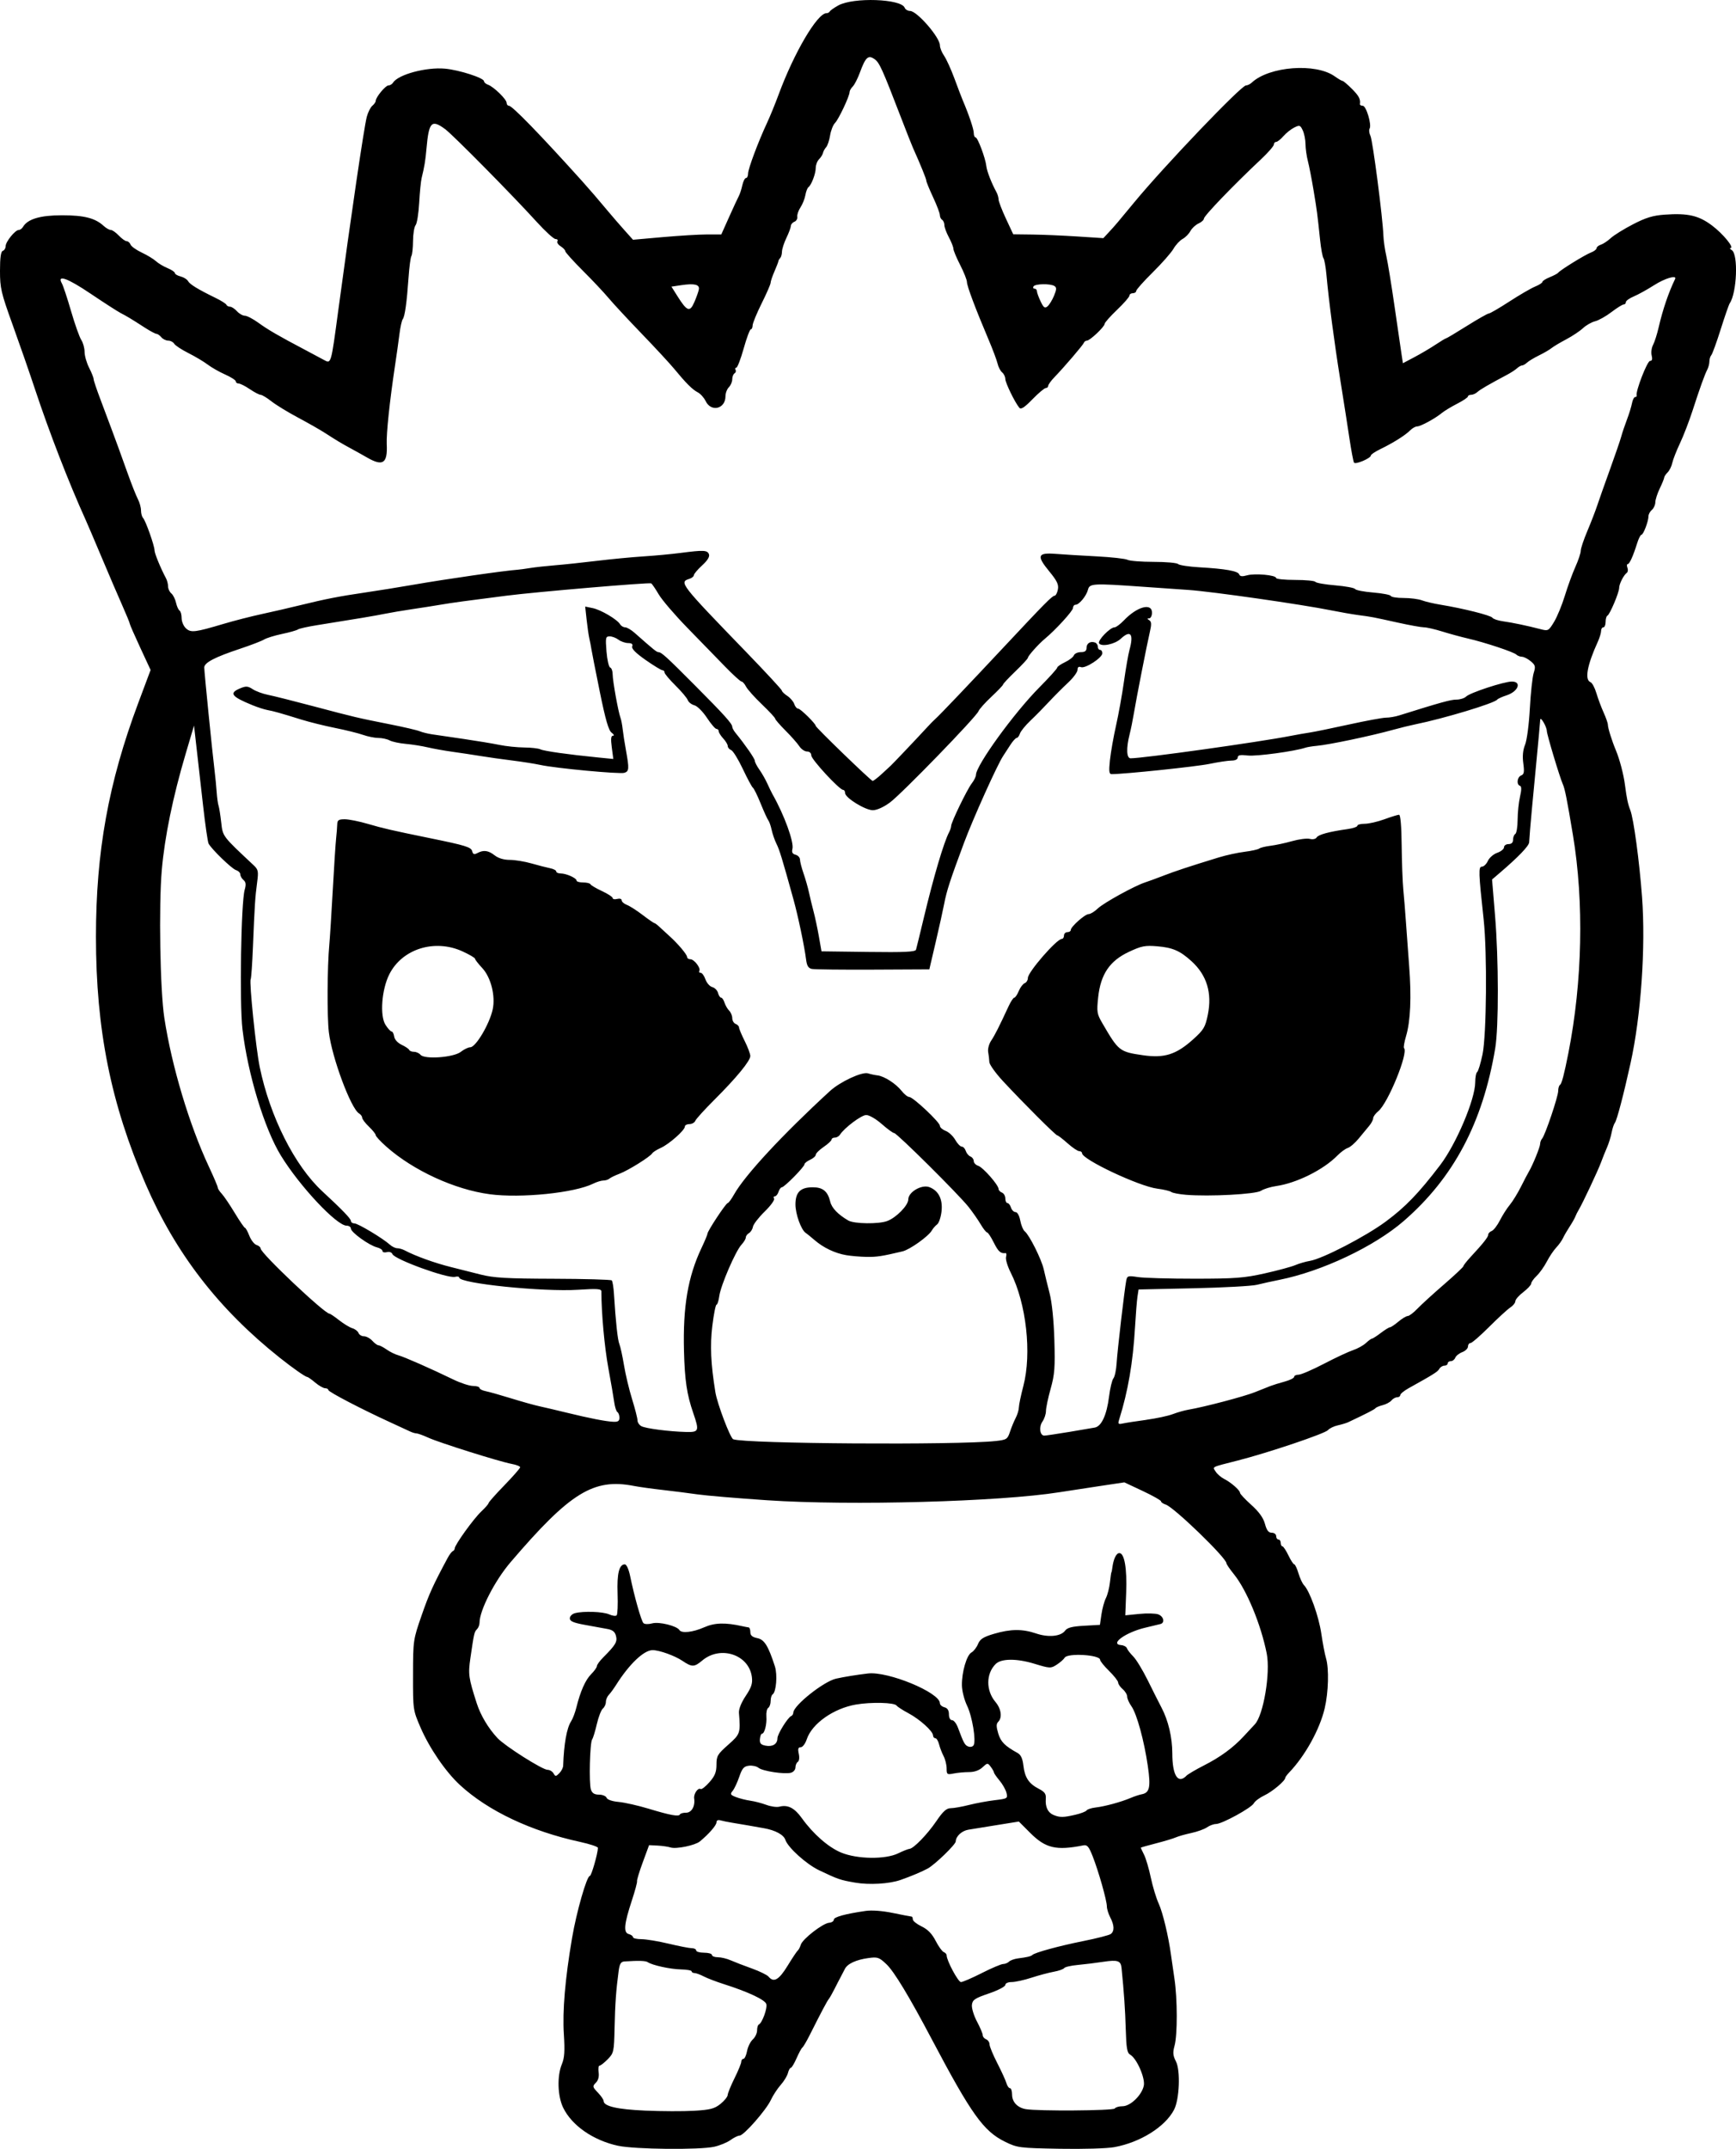 <?xml version="1.0" encoding="UTF-8" standalone="no"?>
<!-- Created with Inkscape (http://www.inkscape.org/) -->

<svg
   width="203.544mm"
   height="251.814mm"
   viewBox="0 0 203.544 251.814"
   version="1.1"
   id="svg5"
   xml:space="preserve"
   xmlns="http://www.w3.org/2000/svg"
   xmlns:svg="http://www.w3.org/2000/svg"><defs
     id="defs2" /><g
     id="layer1"
     transform="translate(39.691,-27.619)"><path
       style="fill:#000000;stroke-width:0.265"
       d="m 32.775,279.067 c -2.919,-0.635 -5.423,-2.374 -6.439,-4.472 -0.655,-1.352 -0.723,-3.718 -0.147,-5.096 0.305,-0.729 0.358,-1.536 0.232,-3.497 -0.176,-2.72 0.147,-6.51 0.962,-11.286 0.524,-3.074 1.727,-7.271 2.084,-7.271 0.18,0 0.921,-2.569 0.948,-3.287 0.005,-0.134 -0.943,-0.451 -2.108,-0.704 -5.742,-1.247 -10.77,-3.627 -14.061,-6.654 -1.68,-1.545 -3.586,-4.326 -4.64,-6.768 -0.871,-2.018 -0.878,-2.07 -0.871,-6.136 0.007,-4.055 0.018,-4.133 1.011,-6.99 0.881,-2.534 1.332,-3.528 3.058,-6.739 0.204,-0.38 0.472,-0.731 0.595,-0.78 0.123,-0.049 0.224,-0.194 0.224,-0.322 0,-0.404 2.201,-3.462 3.105,-4.315 0.475,-0.448 0.864,-0.895 0.864,-0.993 0,-0.098 0.833,-1.037 1.852,-2.086 1.019,-1.049 1.852,-2.001 1.852,-2.115 0,-0.114 -0.446,-0.291 -0.992,-0.392 -1.444,-0.27 -8.468,-2.477 -9.771,-3.071 -0.612,-0.279 -1.241,-0.507 -1.396,-0.507 -0.155,0 -0.489,-0.1 -0.742,-0.221 -0.253,-0.122 -1.293,-0.602 -2.312,-1.068 -3.368,-1.54 -7.276,-3.576 -7.276,-3.791 0,-0.116 -0.169,-0.211 -0.377,-0.211 -0.207,0 -0.73,-0.298 -1.163,-0.661 -0.432,-0.364 -0.853,-0.661 -0.935,-0.661 -0.213,0 -1.678,-1.024 -3.232,-2.26 -7.148,-5.682 -12.185,-12.198 -15.708,-20.319 -4.082,-9.41 -5.833,-18.117 -5.833,-29.015 0,-9.932 1.466,-18.04 4.942,-27.333 l 1.465,-3.917 -1.222,-2.633 c -0.672,-1.448 -1.222,-2.706 -1.222,-2.796 0,-0.09 -0.403,-1.072 -0.896,-2.181 -0.493,-1.11 -1.573,-3.625 -2.4,-5.59 -0.827,-1.965 -1.672,-3.942 -1.877,-4.394 -1.969,-4.342 -4.264,-10.259 -5.94,-15.317 -0.627,-1.892 -1.806,-5.285 -2.62,-7.541 -1.356,-3.755 -1.481,-4.289 -1.481,-6.328 0,-1.546 0.101,-2.261 0.331,-2.337 0.182,-0.061 0.331,-0.309 0.331,-0.551 2.6e-4,-0.516 1.121,-1.896 1.539,-1.896 0.158,0 0.382,-0.162 0.498,-0.361 0.539,-0.919 2.02,-1.359 4.577,-1.359 2.59,0 3.885,0.331 4.879,1.247 0.282,0.26 0.657,0.473 0.832,0.473 0.176,0 0.6,0.296 0.942,0.657 0.343,0.361 0.759,0.659 0.925,0.661 0.166,0.003 0.37,0.18 0.452,0.395 0.082,0.215 0.674,0.637 1.314,0.938 0.64,0.301 1.389,0.755 1.664,1.008 0.275,0.254 0.888,0.62 1.36,0.814 0.473,0.194 0.86,0.455 0.86,0.58 0,0.125 0.299,0.303 0.665,0.394 0.366,0.092 0.759,0.336 0.875,0.543 0.218,0.389 1.171,0.972 3.223,1.97 0.655,0.319 1.23,0.682 1.279,0.807 0.049,0.125 0.238,0.227 0.422,0.227 0.184,0 0.549,0.238 0.813,0.529 0.263,0.291 0.681,0.529 0.927,0.529 0.247,0 0.964,0.373 1.594,0.83 1.136,0.823 2.359,1.533 5.416,3.142 0.873,0.46 1.884,1 2.247,1.2 0.872,0.482 0.841,0.586 1.703,-5.834 C 1.445,53.033 2.997,42.494 3.316,41.3 c 0.141,-0.529 0.434,-1.109 0.651,-1.289 0.217,-0.18 0.395,-0.437 0.395,-0.571 0,-0.422 1.143,-1.809 1.492,-1.809 0.184,0 0.429,-0.15 0.546,-0.333 0.604,-0.952 3.88,-1.832 6.081,-1.633 1.671,0.151 4.582,1.09 4.582,1.478 0,0.132 0.208,0.314 0.463,0.403 0.66,0.231 2.183,1.712 2.183,2.122 0,0.19 0.123,0.345 0.274,0.345 0.384,0 3.661,3.373 8.589,8.842 0.86,0.955 1.926,2.193 3.175,3.69 0.437,0.523 1.241,1.45 1.787,2.06 l 0.993,1.109 3.505,-0.31 c 1.928,-0.17 4.257,-0.31 5.176,-0.31 l 1.671,2.65e-4 0.919,-2.051 c 0.505,-1.128 1.018,-2.233 1.14,-2.456 0.121,-0.223 0.305,-0.789 0.408,-1.257 0.103,-0.468 0.297,-0.851 0.431,-0.851 0.134,0 0.244,-0.235 0.244,-0.522 0,-0.551 1.19,-3.73 2.232,-5.96 0.34,-0.728 0.948,-2.216 1.351,-3.307 1.812,-4.903 4.532,-9.525 5.605,-9.525 0.161,0 0.333,-0.089 0.382,-0.198 0.049,-0.109 0.499,-0.428 1.002,-0.708 1.757,-0.98 7.385,-0.787 7.789,0.267 0.079,0.206 0.362,0.375 0.628,0.375 0.812,0 3.502,3.095 3.502,4.03 0,0.285 0.22,0.835 0.489,1.221 0.269,0.386 0.819,1.595 1.222,2.687 0.403,1.091 0.835,2.223 0.959,2.514 0.729,1.707 1.299,3.395 1.299,3.846 0,0.286 0.096,0.519 0.212,0.519 0.248,0 1.16,2.43 1.262,3.365 0.066,0.6 0.609,1.998 1.184,3.047 0.138,0.253 0.252,0.641 0.252,0.862 0,0.221 0.387,1.231 0.86,2.243 l 0.86,1.841 2.249,0.028 c 1.237,0.015 3.614,0.117 5.282,0.225 l 3.033,0.197 0.671,-0.722 c 0.709,-0.763 1.018,-1.126 2.915,-3.43 3.489,-4.236 12.576,-13.743 13.137,-13.743 0.178,0 0.483,-0.149 0.678,-0.331 2.048,-1.911 7.495,-2.325 9.721,-0.739 0.418,0.297 0.834,0.541 0.926,0.541 0.091,0 0.579,0.413 1.084,0.917 0.834,0.834 1.039,1.222 0.949,1.795 -0.017,0.109 0.133,0.198 0.334,0.198 0.407,0 1.076,2.24 0.801,2.685 -0.094,0.152 -0.048,0.533 0.102,0.846 0.269,0.561 1.444,9.612 1.517,11.683 0.021,0.582 0.174,1.654 0.342,2.381 0.167,0.728 0.605,3.407 0.972,5.953 0.367,2.547 0.737,5.078 0.821,5.626 l 0.154,0.996 1.365,-0.722 c 0.751,-0.397 1.863,-1.053 2.471,-1.459 0.608,-0.405 1.161,-0.737 1.228,-0.737 0.067,0 1.165,-0.655 2.44,-1.455 1.275,-0.8 2.43,-1.455 2.568,-1.455 0.137,0 1.221,-0.63 2.407,-1.4 1.186,-0.77 2.544,-1.559 3.017,-1.752 0.473,-0.193 0.86,-0.442 0.86,-0.552 0,-0.11 0.387,-0.357 0.86,-0.548 0.473,-0.191 0.919,-0.428 0.992,-0.526 0.227,-0.306 3.129,-2.096 3.83,-2.363 0.367,-0.14 0.668,-0.368 0.668,-0.507 0,-0.139 0.225,-0.325 0.5,-0.412 0.275,-0.087 0.797,-0.434 1.16,-0.77 0.363,-0.336 1.536,-1.065 2.606,-1.619 1.509,-0.781 2.343,-1.036 3.71,-1.133 2.726,-0.195 3.993,0.095 5.558,1.27 1.297,0.975 2.659,2.635 2.168,2.644 -0.123,0.002 -0.054,0.112 0.154,0.244 0.776,0.491 0.598,5.004 -0.245,6.235 -0.1,0.146 -0.576,1.515 -1.057,3.043 -0.482,1.528 -0.977,2.891 -1.101,3.029 -0.123,0.138 -0.224,0.467 -0.224,0.731 0,0.264 -0.107,0.687 -0.237,0.939 -0.32,0.619 -0.861,2.124 -1.736,4.825 -0.4,1.237 -1.066,2.963 -1.479,3.836 -0.413,0.873 -0.817,1.907 -0.899,2.297 -0.081,0.39 -0.326,0.888 -0.545,1.106 -0.218,0.218 -0.401,0.494 -0.405,0.614 -0.005,0.12 -0.239,0.694 -0.52,1.276 -0.281,0.582 -0.515,1.312 -0.52,1.621 -0.005,0.31 -0.188,0.711 -0.406,0.892 -0.218,0.181 -0.397,0.515 -0.397,0.741 0,0.592 -0.601,2.169 -0.826,2.169 -0.105,0 -0.331,0.446 -0.501,0.992 -0.473,1.512 -0.897,2.447 -1.11,2.447 -0.105,0 -0.119,0.191 -0.029,0.424 0.089,0.233 0.056,0.501 -0.074,0.595 -0.37,0.268 -0.898,1.311 -0.898,1.773 0,0.536 -1.101,3.134 -1.377,3.25 -0.116,0.049 -0.21,0.376 -0.21,0.728 0,0.352 -0.119,0.639 -0.265,0.639 -0.146,0 -0.265,0.19 -0.265,0.423 0,0.233 -0.171,0.798 -0.38,1.257 -1.261,2.765 -1.571,4.474 -0.86,4.747 0.191,0.073 0.501,0.651 0.689,1.285 0.188,0.634 0.568,1.651 0.844,2.262 0.276,0.61 0.502,1.257 0.502,1.436 0,0.382 0.468,1.877 0.943,3.01 0.438,1.045 0.906,2.831 1.062,4.048 0.199,1.556 0.345,2.248 0.626,2.959 0.39,0.991 1.066,5.993 1.377,10.19 0.434,5.87 -0.121,13.893 -1.347,19.447 -0.814,3.688 -1.603,6.692 -1.837,6.993 -0.121,0.155 -0.295,0.679 -0.387,1.164 -0.092,0.485 -0.333,1.258 -0.535,1.72 -0.203,0.461 -0.521,1.255 -0.708,1.765 -0.352,0.96 -2.188,4.859 -2.615,5.556 -0.134,0.218 -0.313,0.575 -0.398,0.794 -0.085,0.218 -0.389,0.754 -0.677,1.191 -0.287,0.437 -0.632,1.032 -0.765,1.323 -0.134,0.291 -0.491,0.79 -0.794,1.11 -0.303,0.319 -0.802,1.062 -1.108,1.65 -0.306,0.588 -0.842,1.339 -1.19,1.668 -0.348,0.33 -0.634,0.734 -0.637,0.899 -0.003,0.165 -0.421,0.617 -0.931,1.006 -0.509,0.388 -0.926,0.865 -0.926,1.059 0,0.194 -0.27,0.53 -0.6,0.746 -0.33,0.216 -1.449,1.242 -2.486,2.279 -1.038,1.038 -2.018,1.886 -2.178,1.886 -0.161,0 -0.292,0.182 -0.292,0.403 0,0.222 -0.301,0.518 -0.668,0.657 -0.368,0.14 -0.737,0.434 -0.822,0.655 -0.085,0.22 -0.32,0.401 -0.522,0.401 -0.203,0 -0.369,0.119 -0.369,0.265 0,0.146 -0.173,0.265 -0.384,0.265 -0.211,0 -0.479,0.168 -0.595,0.374 -0.194,0.343 -0.647,0.629 -3.585,2.261 -0.546,0.303 -0.992,0.668 -0.992,0.81 0,0.143 -0.164,0.259 -0.364,0.259 -0.2,0 -0.503,0.167 -0.672,0.371 -0.169,0.204 -0.629,0.452 -1.022,0.55 -0.393,0.099 -0.775,0.259 -0.849,0.357 -0.114,0.15 -0.981,0.596 -3.186,1.638 -0.223,0.105 -0.78,0.274 -1.238,0.375 -0.458,0.101 -0.971,0.35 -1.14,0.553 -0.337,0.406 -7.006,2.654 -10.577,3.565 -3.207,0.818 -2.972,0.701 -2.598,1.3 0.178,0.286 0.628,0.674 0.998,0.862 0.818,0.416 1.854,1.326 1.86,1.633 0.003,0.123 0.598,0.757 1.323,1.409 0.901,0.81 1.407,1.514 1.598,2.223 0.205,0.76 0.419,1.038 0.798,1.038 0.285,0 0.519,0.179 0.519,0.397 0,0.218 0.119,0.397 0.265,0.397 0.146,0 0.265,0.179 0.265,0.397 0,0.218 0.089,0.398 0.198,0.4 0.109,0.002 0.426,0.478 0.704,1.058 0.278,0.58 0.587,1.055 0.686,1.055 0.099,0 0.321,0.471 0.494,1.047 0.172,0.576 0.463,1.201 0.646,1.389 0.678,0.699 1.733,3.641 2.03,5.664 0.169,1.148 0.417,2.453 0.553,2.9 0.365,1.206 0.291,3.989 -0.156,5.884 -0.582,2.467 -2.302,5.569 -4.163,7.506 -0.255,0.265 -0.463,0.551 -0.463,0.635 0,0.343 -1.52,1.619 -2.444,2.051 -0.544,0.255 -1.099,0.669 -1.234,0.921 -0.291,0.545 -3.74,2.431 -4.445,2.431 -0.27,0 -0.741,0.175 -1.045,0.388 -0.305,0.213 -1.135,0.513 -1.845,0.666 -0.71,0.153 -1.529,0.385 -1.82,0.516 -0.291,0.131 -1.333,0.444 -2.315,0.696 -0.982,0.252 -1.786,0.481 -1.786,0.51 0,0.029 0.175,0.403 0.389,0.832 0.214,0.429 0.569,1.634 0.788,2.678 0.22,1.044 0.633,2.408 0.92,3.031 0.481,1.047 1.151,3.842 1.447,6.036 0.068,0.505 0.249,1.752 0.401,2.77 0.357,2.382 0.363,6.598 0.011,7.864 -0.22,0.791 -0.187,1.153 0.165,1.833 0.547,1.057 0.414,4.446 -0.222,5.664 -1.045,2.002 -3.941,3.817 -6.993,4.381 -0.854,0.158 -3.664,0.241 -6.423,0.191 -4.753,-0.087 -4.951,-0.113 -6.42,-0.834 -2.505,-1.23 -3.941,-3.239 -8.545,-11.956 -2.672,-5.059 -4.432,-7.972 -5.334,-8.829 -0.862,-0.818 -1.037,-0.878 -2.126,-0.729 -1.449,0.199 -2.465,0.673 -2.762,1.29 -0.123,0.255 -0.339,0.671 -0.48,0.926 -0.141,0.255 -0.465,0.88 -0.719,1.389 -0.254,0.509 -0.558,1.045 -0.676,1.191 -0.209,0.258 -0.885,1.535 -2.242,4.233 -0.366,0.728 -0.751,1.382 -0.857,1.455 -0.105,0.073 -0.412,0.638 -0.682,1.257 -0.27,0.618 -0.574,1.124 -0.675,1.124 -0.102,0 -0.254,0.275 -0.338,0.612 -0.084,0.336 -0.466,0.961 -0.847,1.389 -0.382,0.428 -0.901,1.222 -1.154,1.765 -0.551,1.183 -3.176,4.172 -3.664,4.172 -0.19,0 -0.668,0.234 -1.062,0.52 -0.394,0.286 -1.253,0.64 -1.908,0.787 -1.713,0.385 -9.336,0.308 -11.274,-0.113 z m 11.999,-4.898 c 0.458,-0.364 0.844,-0.84 0.856,-1.058 0.013,-0.218 0.376,-1.108 0.808,-1.978 0.432,-0.869 0.785,-1.733 0.785,-1.918 0,-0.186 0.114,-0.337 0.253,-0.337 0.139,0 0.329,-0.409 0.423,-0.909 0.094,-0.5 0.397,-1.114 0.673,-1.364 0.277,-0.25 0.503,-0.724 0.503,-1.054 0,-0.329 0.089,-0.638 0.198,-0.687 0.399,-0.177 1.044,-1.954 0.879,-2.421 -0.177,-0.499 -2.153,-1.423 -4.956,-2.314 -0.896,-0.285 -1.968,-0.695 -2.381,-0.911 -0.413,-0.216 -0.901,-0.393 -1.082,-0.394 -0.182,-7.9e-4 -0.331,-0.091 -0.331,-0.2 0,-0.109 -0.566,-0.21 -1.257,-0.224 -1.242,-0.025 -3.359,-0.488 -3.892,-0.85 -0.248,-0.168 -1.055,-0.194 -2.695,-0.087 -0.459,0.03 -0.597,0.252 -0.719,1.162 -0.295,2.187 -0.41,3.803 -0.473,6.659 -0.061,2.759 -0.097,2.922 -0.797,3.638 -0.403,0.412 -0.835,0.75 -0.96,0.75 -0.125,0 -0.176,0.353 -0.113,0.784 0.074,0.505 -0.042,0.941 -0.326,1.226 -0.412,0.412 -0.397,0.488 0.236,1.149 0.373,0.389 0.677,0.83 0.677,0.981 0,0.622 1.583,0.989 4.895,1.134 1.892,0.083 4.457,0.091 5.7,0.019 1.895,-0.111 2.396,-0.239 3.094,-0.794 z m 46.239,0.529 c 0.09,-0.146 0.5,-0.265 0.91,-0.265 0.926,0 2.274,-1.305 2.497,-2.418 0.178,-0.891 -0.838,-3.198 -1.596,-3.622 -0.362,-0.202 -0.458,-0.754 -0.523,-2.991 -0.066,-2.302 -0.203,-4.288 -0.493,-7.184 -0.084,-0.838 -0.463,-0.966 -2.119,-0.713 -0.873,0.133 -2.232,0.301 -3.021,0.373 -0.788,0.072 -1.503,0.237 -1.587,0.367 -0.085,0.13 -0.63,0.322 -1.213,0.427 -0.582,0.105 -1.763,0.42 -2.623,0.7 -0.861,0.28 -1.903,0.509 -2.315,0.509 -0.434,0 -0.75,0.143 -0.75,0.34 0,0.187 -0.863,0.634 -1.918,0.995 -1.663,0.568 -1.929,0.746 -1.998,1.34 -0.044,0.377 0.224,1.257 0.595,1.955 0.371,0.698 0.675,1.418 0.675,1.599 0,0.181 0.179,0.398 0.397,0.481 0.218,0.084 0.397,0.347 0.397,0.585 0,0.238 0.407,1.224 0.904,2.191 0.497,0.967 0.982,2.026 1.076,2.354 0.095,0.327 0.283,0.595 0.419,0.595 0.136,0 0.247,0.339 0.247,0.753 0,0.859 0.622,1.525 1.587,1.701 1.379,0.251 10.289,0.189 10.451,-0.072 z m -15.583,-15.874 c 1.149,-0.581 2.273,-1.058 2.499,-1.058 0.226,-5.3e-4 0.536,-0.127 0.689,-0.28 0.153,-0.153 0.626,-0.323 1.05,-0.377 1.061,-0.134 1.531,-0.247 1.687,-0.404 0.277,-0.28 3.158,-1.065 5.953,-1.624 1.601,-0.32 3.059,-0.695 3.241,-0.834 0.44,-0.336 0.418,-1.019 -0.065,-1.943 -0.217,-0.417 -0.396,-0.996 -0.396,-1.287 -0.001,-0.688 -0.973,-4.115 -1.667,-5.88 -0.448,-1.139 -0.641,-1.363 -1.093,-1.273 -3.186,0.633 -4.427,0.341 -6.234,-1.467 l -1.326,-1.326 -2.58,0.415 c -1.419,0.228 -2.924,0.472 -3.345,0.542 -0.767,0.128 -1.46,0.772 -1.475,1.372 -0.01,0.364 -2.412,2.691 -3.275,3.172 -0.641,0.357 -2.027,0.939 -3.215,1.35 -1.327,0.458 -3.675,0.593 -5.32,0.305 -1.751,-0.306 -1.979,-0.384 -4.205,-1.443 -1.493,-0.71 -3.663,-2.666 -3.963,-3.573 -0.197,-0.595 -1.183,-1.127 -2.519,-1.359 -0.655,-0.114 -1.548,-0.271 -1.984,-0.35 -0.437,-0.079 -1.21,-0.209 -1.72,-0.289 -0.509,-0.081 -1.134,-0.208 -1.389,-0.282 -0.287,-0.084 -0.463,0.006 -0.463,0.239 0,0.339 -0.912,1.384 -1.951,2.235 -0.562,0.46 -2.767,0.915 -3.425,0.706 -0.303,-0.096 -0.996,-0.197 -1.539,-0.223 l -0.988,-0.048 -0.737,2.001 c -0.406,1.1 -0.708,2.098 -0.673,2.218 0.036,0.119 -0.236,1.131 -0.605,2.249 -0.916,2.781 -1.01,3.781 -0.37,3.948 0.274,0.072 0.498,0.235 0.498,0.364 0,0.129 0.446,0.235 0.992,0.236 0.546,0.001 1.982,0.239 3.192,0.529 1.21,0.29 2.43,0.527 2.712,0.527 0.282,0 0.512,0.119 0.512,0.265 0,0.146 0.417,0.265 0.926,0.265 0.509,0 0.926,0.119 0.926,0.265 0,0.146 0.309,0.265 0.688,0.265 0.378,0 1.063,0.165 1.521,0.367 0.459,0.202 1.574,0.632 2.479,0.955 0.905,0.324 1.783,0.754 1.951,0.956 0.607,0.731 1.215,0.381 2.235,-1.286 0.557,-0.91 1.093,-1.713 1.193,-1.786 0.099,-0.073 0.257,-0.376 0.349,-0.674 0.211,-0.677 2.589,-2.517 3.325,-2.573 0.301,-0.023 0.547,-0.185 0.547,-0.36 0,-0.312 1.308,-0.672 3.716,-1.024 0.747,-0.109 1.971,-0.017 3.23,0.243 1.115,0.23 2.092,0.419 2.171,0.419 0.079,0 0.145,0.149 0.146,0.331 0.002,0.182 0.466,0.552 1.032,0.824 0.719,0.344 1.214,0.852 1.642,1.684 0.337,0.655 0.765,1.25 0.952,1.321 0.187,0.072 0.34,0.244 0.34,0.384 0,0.611 1.35,3.13 1.678,3.13 0.199,0 1.302,-0.476 2.451,-1.057 z m -9.817,-14.024 c 0.582,-0.281 1.177,-0.518 1.323,-0.526 0.479,-0.027 2.101,-1.695 3.154,-3.244 0.785,-1.153 1.191,-1.521 1.68,-1.521 0.355,0 1.317,-0.17 2.139,-0.378 0.821,-0.208 2.187,-0.461 3.035,-0.562 1.491,-0.178 1.536,-0.207 1.372,-0.861 -0.093,-0.372 -0.46,-1.021 -0.814,-1.442 -0.354,-0.421 -0.648,-0.846 -0.653,-0.944 -0.005,-0.098 -0.175,-0.398 -0.379,-0.668 -0.359,-0.474 -0.39,-0.472 -0.968,0.066 -0.382,0.356 -0.947,0.556 -1.572,0.556 -0.536,0 -1.347,0.074 -1.802,0.165 -0.772,0.154 -0.827,0.115 -0.828,-0.595 -7.9e-4,-0.418 -0.161,-1.066 -0.356,-1.44 -0.195,-0.373 -0.435,-0.999 -0.533,-1.389 -0.098,-0.39 -0.295,-0.71 -0.438,-0.71 -0.143,0 -0.263,-0.149 -0.268,-0.331 -0.013,-0.502 -1.565,-1.896 -2.902,-2.608 -0.655,-0.348 -1.273,-0.749 -1.374,-0.89 -0.257,-0.359 -2.966,-0.426 -4.759,-0.118 -2.634,0.453 -5.167,2.242 -5.773,4.078 -0.169,0.512 -0.484,0.926 -0.703,0.926 -0.301,0 -0.356,0.186 -0.229,0.769 0.097,0.441 0.049,0.842 -0.111,0.942 -0.154,0.095 -0.28,0.39 -0.28,0.656 0,0.265 -0.24,0.546 -0.534,0.622 -0.767,0.201 -3.329,-0.19 -3.798,-0.58 -0.219,-0.182 -0.723,-0.292 -1.12,-0.245 -0.595,0.07 -0.796,0.301 -1.14,1.309 -0.23,0.673 -0.58,1.415 -0.778,1.649 -0.314,0.371 -0.263,0.463 0.397,0.718 0.416,0.161 1.173,0.352 1.682,0.424 0.509,0.073 1.357,0.293 1.884,0.49 0.527,0.197 1.21,0.292 1.517,0.212 0.991,-0.259 1.771,0.136 2.632,1.335 1.339,1.865 3.124,3.427 4.621,4.044 1.88,0.775 5.168,0.819 6.676,0.091 z m -24.867,-4.763 c 0.652,0 1.086,-0.761 0.953,-1.669 -0.079,-0.54 0.448,-1.303 0.766,-1.107 0.114,0.071 0.577,-0.292 1.028,-0.806 0.64,-0.729 0.82,-1.18 0.82,-2.05 -9e-5,-1.011 0.127,-1.228 1.367,-2.321 1.426,-1.258 1.462,-1.363 1.27,-3.743 -0.035,-0.439 0.271,-1.206 0.79,-1.984 0.673,-1.008 0.822,-1.465 0.725,-2.223 -0.338,-2.623 -3.678,-3.732 -5.818,-1.932 -0.936,0.788 -1.206,0.792 -2.333,0.033 -0.894,-0.601 -2.702,-1.249 -3.489,-1.249 -1.022,0 -2.735,1.631 -4.278,4.072 -0.286,0.452 -0.673,0.98 -0.86,1.172 -0.187,0.192 -0.34,0.565 -0.34,0.828 0,0.263 -0.159,0.61 -0.354,0.772 -0.195,0.162 -0.512,0.98 -0.706,1.818 -0.194,0.839 -0.439,1.644 -0.546,1.789 -0.273,0.372 -0.394,5.167 -0.149,5.887 0.146,0.429 0.411,0.595 0.95,0.595 0.411,0 0.812,0.167 0.89,0.37 0.085,0.221 0.657,0.417 1.417,0.486 0.701,0.064 2.287,0.422 3.524,0.797 2.55,0.772 3.533,0.95 3.66,0.662 0.049,-0.109 0.368,-0.199 0.71,-0.199 z m 45.63,0.243 c 0.651,-0.15 1.25,-0.38 1.331,-0.51 0.081,-0.13 0.56,-0.286 1.065,-0.345 1.089,-0.128 2.985,-0.644 4.093,-1.115 0.437,-0.186 1.019,-0.379 1.295,-0.43 0.944,-0.174 1.088,-0.826 0.73,-3.304 -0.431,-2.984 -1.292,-6.123 -1.924,-7.015 -0.273,-0.386 -0.497,-0.893 -0.497,-1.127 0,-0.234 -0.238,-0.629 -0.529,-0.878 -0.291,-0.249 -0.529,-0.596 -0.529,-0.771 0,-0.175 -0.476,-0.785 -1.058,-1.355 -0.582,-0.571 -1.058,-1.159 -1.058,-1.309 0,-0.593 -3.813,-0.822 -4.154,-0.25 -0.116,0.195 -0.537,0.565 -0.934,0.821 -0.696,0.449 -0.793,0.444 -2.644,-0.118 -2.064,-0.627 -3.864,-0.612 -4.514,0.037 -1.146,1.146 -1.154,3.108 -0.019,4.457 0.672,0.799 0.812,1.826 0.315,2.323 -0.236,0.236 -0.234,0.559 0.007,1.363 0.293,0.979 0.774,1.462 2.288,2.298 0.362,0.2 0.57,0.658 0.66,1.455 0.16,1.405 0.637,2.127 1.804,2.728 0.698,0.36 0.867,0.599 0.822,1.164 -0.076,0.965 0.246,1.637 0.916,1.907 0.744,0.301 1.134,0.297 2.536,-0.027 z m 13.018,-4.56 c 0.192,-0.191 1.123,-0.74 2.067,-1.219 1.947,-0.988 3.443,-2.086 4.701,-3.451 0.474,-0.515 1.048,-1.132 1.274,-1.371 1.012,-1.07 1.845,-6.028 1.395,-8.295 -0.675,-3.4 -2.347,-7.441 -3.843,-9.288 -0.484,-0.597 -0.879,-1.176 -0.879,-1.286 0,-0.626 -6.157,-6.576 -7.121,-6.882 -0.303,-0.096 -0.551,-0.267 -0.551,-0.38 0,-0.113 -0.968,-0.659 -2.15,-1.214 l -2.15,-1.009 -3.075,0.462 c -1.691,0.254 -3.73,0.566 -4.53,0.694 -6.993,1.115 -24.482,1.596 -34.264,0.942 -3.493,-0.233 -7.183,-0.545 -8.202,-0.692 -1.019,-0.147 -2.864,-0.382 -4.101,-0.521 -1.237,-0.139 -2.725,-0.347 -3.307,-0.461 -4.756,-0.933 -7.499,0.76 -14.493,8.942 -1.846,2.16 -3.631,5.64 -3.631,7.078 0,0.257 -0.135,0.602 -0.299,0.766 -0.316,0.316 -0.348,0.457 -0.772,3.379 -0.276,1.898 -0.218,2.31 0.739,5.292 0.455,1.42 1.361,2.937 2.44,4.089 0.874,0.933 5.269,3.716 5.868,3.716 0.255,0 0.57,0.189 0.7,0.42 0.214,0.382 0.275,0.38 0.675,-0.019 0.242,-0.242 0.446,-0.639 0.454,-0.883 0.087,-2.556 0.42,-4.418 0.931,-5.203 0.191,-0.293 0.465,-1.009 0.609,-1.591 0.475,-1.924 1.066,-3.258 1.745,-3.936 0.368,-0.368 0.67,-0.793 0.67,-0.944 0,-0.151 0.327,-0.603 0.728,-1.004 1.466,-1.471 1.685,-1.836 1.512,-2.525 -0.122,-0.486 -0.394,-0.708 -1.005,-0.819 -0.461,-0.084 -1.641,-0.299 -2.624,-0.478 -1.366,-0.248 -1.786,-0.429 -1.786,-0.769 0,-0.244 0.268,-0.516 0.595,-0.603 0.995,-0.267 3.307,-0.186 4.024,0.141 0.371,0.169 0.763,0.219 0.871,0.112 0.108,-0.108 0.158,-1.249 0.111,-2.536 -0.086,-2.358 0.181,-3.439 0.847,-3.439 0.202,0 0.461,0.573 0.628,1.389 0.482,2.354 1.299,5.239 1.556,5.496 0.139,0.139 0.584,0.152 1.032,0.03 0.801,-0.219 2.881,0.293 3.184,0.782 0.254,0.411 1.583,0.264 2.907,-0.322 1.225,-0.542 2.47,-0.577 4.486,-0.126 0.291,0.065 0.618,0.127 0.728,0.139 0.109,0.011 0.198,0.261 0.198,0.556 0,0.386 0.226,0.581 0.809,0.698 0.832,0.166 1.286,0.892 2.067,3.304 0.321,0.99 0.156,3.029 -0.266,3.289 -0.126,0.078 -0.23,0.426 -0.23,0.772 0,0.347 -0.127,0.709 -0.283,0.805 -0.155,0.096 -0.253,0.55 -0.218,1.008 0.07,0.906 -0.216,2.024 -0.518,2.024 -0.104,0 -0.213,0.284 -0.241,0.632 -0.041,0.496 0.103,0.661 0.67,0.77 0.822,0.158 1.384,-0.194 1.384,-0.868 0,-0.486 1.225,-2.456 1.62,-2.606 0.128,-0.049 0.237,-0.227 0.242,-0.397 0.026,-0.848 3.574,-3.664 5.018,-3.984 0.979,-0.217 2.358,-0.44 3.729,-0.604 2.353,-0.282 8.441,2.233 8.441,3.486 0,0.184 0.238,0.397 0.529,0.473 0.358,0.093 0.529,0.361 0.529,0.825 0,0.407 0.149,0.686 0.365,0.686 0.201,0 0.509,0.387 0.686,0.86 0.69,1.85 0.811,2.071 1.223,2.229 0.234,0.09 0.511,0.026 0.615,-0.142 0.321,-0.519 -0.15,-3.382 -0.765,-4.652 -0.321,-0.663 -0.592,-1.73 -0.601,-2.37 -0.024,-1.554 0.561,-3.56 1.125,-3.862 0.251,-0.134 0.593,-0.576 0.761,-0.981 0.244,-0.59 0.62,-0.83 1.877,-1.201 1.952,-0.575 3.33,-0.586 4.94,-0.039 1.442,0.49 2.902,0.346 3.4,-0.335 0.253,-0.346 0.817,-0.492 2.209,-0.57 l 1.869,-0.106 0.178,-1.228 c 0.098,-0.675 0.334,-1.534 0.523,-1.907 0.19,-0.374 0.403,-1.207 0.474,-1.852 0.071,-0.645 0.149,-1.172 0.172,-1.172 0.023,0 0.072,-0.238 0.108,-0.529 0.128,-1.029 0.459,-1.72 0.824,-1.72 0.598,0 0.907,1.798 0.798,4.638 l -0.102,2.654 1.633,-0.165 c 0.898,-0.091 1.9,-0.067 2.228,0.052 0.637,0.232 0.812,0.981 0.265,1.131 -0.182,0.05 -0.977,0.241 -1.766,0.425 -2.302,0.536 -4.25,1.941 -2.839,2.048 0.309,0.023 0.611,0.19 0.671,0.37 0.06,0.18 0.394,0.612 0.742,0.96 0.348,0.348 1.112,1.605 1.699,2.793 0.586,1.188 1.313,2.63 1.615,3.204 0.795,1.513 1.261,3.484 1.264,5.355 0.005,2.577 0.654,3.625 1.638,2.646 z m -22.351,-39.238 c 1.29,-0.142 1.396,-0.209 1.683,-1.078 0.168,-0.51 0.471,-1.243 0.672,-1.629 0.201,-0.386 0.369,-0.94 0.372,-1.231 0.003,-0.291 0.24,-1.422 0.526,-2.514 0.999,-3.813 0.345,-9.677 -1.483,-13.284 -0.373,-0.735 -0.62,-1.555 -0.55,-1.823 0.07,-0.267 0.05,-0.476 -0.044,-0.463 -0.584,0.076 -0.86,-0.169 -1.39,-1.231 -0.327,-0.655 -0.681,-1.191 -0.786,-1.191 -0.105,0 -0.444,-0.428 -0.752,-0.95 -0.308,-0.523 -0.945,-1.437 -1.415,-2.031 -1.152,-1.458 -8.408,-8.66 -8.724,-8.66 -0.138,0 -0.793,-0.476 -1.454,-1.058 -0.676,-0.595 -1.475,-1.058 -1.826,-1.058 -0.565,0 -2.564,1.499 -3.086,2.315 -0.116,0.182 -0.384,0.331 -0.595,0.331 -0.211,0 -0.384,0.104 -0.384,0.23 0,0.127 -0.416,0.514 -0.924,0.86 -0.508,0.346 -0.925,0.759 -0.926,0.918 -10e-4,0.159 -0.299,0.424 -0.663,0.59 -0.364,0.166 -0.661,0.403 -0.661,0.528 0,0.294 -2.365,2.695 -2.654,2.695 -0.121,0 -0.296,0.238 -0.389,0.529 -0.092,0.291 -0.286,0.529 -0.43,0.529 -0.144,0 -0.186,0.124 -0.093,0.274 0.093,0.151 -0.406,0.836 -1.109,1.521 -0.703,0.686 -1.32,1.485 -1.37,1.776 -0.05,0.291 -0.259,0.624 -0.463,0.741 -0.204,0.116 -0.372,0.347 -0.372,0.512 0,0.165 -0.229,0.546 -0.509,0.847 -0.692,0.743 -2.434,4.774 -2.601,6.019 -0.074,0.555 -0.22,1.009 -0.323,1.009 -0.103,0 -0.323,1.105 -0.489,2.457 -0.284,2.308 -0.186,4.456 0.355,7.801 0.22,1.359 1.747,5.382 2.094,5.513 1.405,0.531 26.288,0.698 30.763,0.206 z m -17.516,-21.78 c -1.316,-0.224 -2.669,-0.867 -3.704,-1.76 -0.437,-0.377 -0.913,-0.764 -1.058,-0.86 -0.526,-0.349 -1.191,-2.202 -1.191,-3.319 0,-1.437 0.583,-2.016 2.03,-2.016 1.187,0 1.759,0.473 2.05,1.694 0.174,0.731 0.911,1.498 2.115,2.2 0.685,0.399 3.568,0.437 4.569,0.059 1.065,-0.401 2.465,-1.837 2.465,-2.528 0,-0.867 1.572,-1.783 2.472,-1.441 1.083,0.412 1.587,1.419 1.426,2.849 -0.077,0.68 -0.309,1.362 -0.516,1.516 -0.207,0.154 -0.487,0.475 -0.622,0.713 -0.388,0.684 -2.58,2.246 -3.436,2.449 -2.419,0.574 -3.015,0.665 -4.218,0.646 -0.728,-0.012 -1.799,-0.103 -2.381,-0.202 z m 26.046,20.73 c 1.391,-0.23 2.788,-0.469 3.105,-0.529 0.785,-0.151 1.392,-1.473 1.664,-3.627 0.125,-0.988 0.356,-1.953 0.515,-2.143 0.158,-0.191 0.327,-0.989 0.374,-1.775 0.089,-1.475 0.925,-8.646 1.129,-9.691 0.107,-0.545 0.21,-0.575 1.368,-0.397 0.689,0.106 3.694,0.192 6.677,0.19 4.727,-0.002 5.781,-0.083 8.202,-0.625 1.528,-0.343 3.135,-0.777 3.572,-0.966 0.437,-0.189 1.215,-0.414 1.73,-0.501 1.469,-0.246 6.524,-2.865 8.854,-4.586 2.333,-1.724 3.867,-3.314 6.398,-6.629 1.888,-2.474 4.109,-7.711 4.116,-9.709 0.002,-0.582 0.104,-1.123 0.227,-1.201 0.123,-0.079 0.405,-1.009 0.628,-2.068 0.474,-2.253 0.557,-11.917 0.136,-15.781 -0.606,-5.56 -0.628,-6.218 -0.209,-6.218 0.216,0 0.532,-0.304 0.701,-0.675 0.169,-0.372 0.665,-0.8 1.101,-0.952 0.436,-0.152 0.793,-0.443 0.793,-0.647 0,-0.204 0.238,-0.371 0.529,-0.371 0.347,0 0.529,-0.176 0.529,-0.514 0,-0.282 0.119,-0.587 0.265,-0.677 0.146,-0.09 0.267,-0.841 0.271,-1.669 0.004,-0.828 0.129,-2.039 0.28,-2.691 0.191,-0.828 0.189,-1.214 -0.006,-1.279 -0.433,-0.144 -0.33,-1.032 0.142,-1.213 0.34,-0.13 0.388,-0.406 0.25,-1.417 -0.115,-0.843 -0.047,-1.56 0.208,-2.182 0.213,-0.518 0.459,-2.383 0.559,-4.233 0.098,-1.819 0.301,-3.697 0.451,-4.173 0.24,-0.763 0.199,-0.926 -0.346,-1.38 -0.34,-0.283 -0.802,-0.519 -1.028,-0.524 -0.226,-0.005 -0.523,-0.12 -0.661,-0.256 -0.309,-0.303 -3.698,-1.428 -5.675,-1.883 -0.8,-0.184 -2.159,-0.554 -3.02,-0.823 -0.861,-0.268 -1.819,-0.487 -2.129,-0.487 -0.31,0 -1.69,-0.248 -3.065,-0.552 -3.081,-0.679 -3.004,-0.665 -4.618,-0.88 -0.728,-0.097 -2.156,-0.345 -3.175,-0.551 -3.465,-0.701 -14.057,-2.216 -16.773,-2.399 -0.961,-0.065 -3.415,-0.235 -5.452,-0.38 -5.719,-0.404 -6.132,-0.382 -6.314,0.346 -0.184,0.733 -1.037,1.769 -1.456,1.769 -0.165,0 -0.3,0.168 -0.3,0.373 0,0.34 -2.05,2.583 -3.316,3.629 -0.728,0.601 -1.976,2 -1.976,2.215 0,0.098 -0.655,0.808 -1.455,1.577 -0.8,0.769 -1.455,1.468 -1.455,1.554 0,0.086 -0.61,0.726 -1.356,1.423 -0.746,0.697 -1.43,1.461 -1.521,1.699 -0.257,0.668 -9.009,9.686 -10.388,10.703 -0.742,0.547 -1.534,0.904 -2.005,0.904 -0.896,0 -3.251,-1.455 -3.251,-2.009 0,-0.205 -0.104,-0.372 -0.232,-0.372 -0.43,0 -3.73,-3.567 -3.733,-4.035 -0.002,-0.276 -0.205,-0.463 -0.502,-0.463 -0.274,0 -0.681,-0.278 -0.904,-0.619 -0.223,-0.34 -0.951,-1.164 -1.618,-1.831 -0.667,-0.667 -1.213,-1.297 -1.213,-1.401 0,-0.104 -0.7,-0.857 -1.555,-1.675 -0.856,-0.817 -1.693,-1.754 -1.861,-2.081 -0.168,-0.327 -0.408,-0.595 -0.533,-0.595 -0.125,0 -1.007,-0.804 -1.96,-1.786 -0.953,-0.982 -2.928,-3.012 -4.39,-4.511 -1.462,-1.499 -2.968,-3.255 -3.347,-3.902 -0.379,-0.647 -0.78,-1.233 -0.891,-1.301 -0.209,-0.129 -13.472,0.999 -16.947,1.441 -4.876,0.621 -6.31,0.817 -7.673,1.048 -0.8,0.136 -2.348,0.379 -3.44,0.54 -1.091,0.161 -2.52,0.403 -3.175,0.537 -1.124,0.23 -3.39,0.61 -7.938,1.332 -1.091,0.173 -2.103,0.4 -2.249,0.505 -0.146,0.105 -0.979,0.34 -1.852,0.523 -0.873,0.183 -1.826,0.478 -2.117,0.655 -0.291,0.177 -1.541,0.659 -2.778,1.07 -3.006,0.999 -4.233,1.64 -4.233,2.21 0,0.498 0.941,9.883 1.212,12.091 0.089,0.728 0.2,1.859 0.245,2.514 0.046,0.655 0.144,1.369 0.22,1.587 0.075,0.218 0.216,1.1 0.312,1.96 0.186,1.657 0.123,1.573 3.787,5.003 0.559,0.523 0.599,0.716 0.423,2.033 -0.23,1.723 -0.291,2.652 -0.487,7.494 -0.082,2.011 -0.202,3.744 -0.268,3.85 -0.189,0.306 0.617,8.145 1.057,10.272 1.207,5.843 4.103,11.586 7.358,14.59 2.284,2.108 3.339,3.2 3.339,3.458 0,0.159 0.184,0.288 0.408,0.288 0.42,0 3.332,1.746 4.156,2.491 0.255,0.231 0.643,0.419 0.863,0.419 0.22,0 0.607,0.109 0.86,0.242 1.301,0.686 3.53,1.489 5.487,1.976 0.873,0.217 2.421,0.607 3.44,0.867 1.522,0.388 3.04,0.475 8.523,0.492 3.669,0.011 6.748,0.098 6.843,0.192 0.095,0.095 0.211,0.803 0.259,1.575 0.207,3.311 0.434,5.407 0.639,5.901 0.121,0.291 0.364,1.405 0.54,2.475 0.176,1.07 0.602,2.856 0.948,3.969 0.346,1.113 0.63,2.227 0.633,2.477 0.002,0.25 0.212,0.561 0.467,0.692 0.527,0.272 3.261,0.624 5.226,0.673 1.514,0.038 1.572,-0.114 0.846,-2.216 -0.752,-2.176 -0.998,-3.826 -1.088,-7.287 -0.135,-5.184 0.465,-8.704 2.053,-12.053 0.386,-0.814 0.702,-1.57 0.702,-1.68 0,-0.307 2.167,-3.586 2.369,-3.586 0.099,0 0.436,-0.457 0.75,-1.016 1.266,-2.252 5.684,-7.014 11.229,-12.102 1.2,-1.101 3.782,-2.303 4.476,-2.083 0.299,0.095 0.799,0.202 1.112,0.238 0.792,0.091 2.161,0.972 2.827,1.818 0.307,0.391 0.707,0.71 0.889,0.71 0.448,0 3.6,2.96 3.6,3.381 0,0.185 0.303,0.451 0.672,0.592 0.37,0.141 0.876,0.613 1.124,1.05 0.249,0.437 0.593,0.795 0.765,0.796 0.172,7.9e-4 0.385,0.229 0.473,0.506 0.088,0.278 0.334,0.572 0.547,0.653 0.213,0.082 0.387,0.323 0.387,0.536 0,0.213 0.236,0.462 0.525,0.554 0.561,0.178 2.385,2.253 2.385,2.712 0,0.151 0.179,0.344 0.397,0.427 0.218,0.084 0.397,0.394 0.397,0.69 0,0.296 0.111,0.537 0.247,0.537 0.136,0 0.322,0.238 0.415,0.529 0.092,0.291 0.333,0.529 0.535,0.529 0.215,0 0.444,0.412 0.553,0.992 0.102,0.546 0.336,1.111 0.52,1.257 0.544,0.43 1.972,3.283 2.235,4.463 0.134,0.601 0.443,1.867 0.688,2.813 0.273,1.056 0.488,3.167 0.556,5.471 0.095,3.214 0.033,4.031 -0.437,5.705 -0.302,1.075 -0.548,2.248 -0.548,2.606 0,0.359 -0.186,0.918 -0.414,1.243 -0.435,0.622 -0.3,1.644 0.218,1.644 0.164,0 1.436,-0.188 2.826,-0.419 z m -67.85,-27.872 c -4.093,-0.541 -8.959,-2.778 -12.105,-5.565 -0.691,-0.612 -1.257,-1.221 -1.257,-1.353 0,-0.132 -0.357,-0.581 -0.794,-0.998 -0.437,-0.417 -0.794,-0.889 -0.794,-1.047 0,-0.159 -0.163,-0.384 -0.363,-0.501 -0.955,-0.556 -3.19,-6.562 -3.543,-9.522 -0.221,-1.848 -0.19,-7.665 0.054,-10.269 0.068,-0.728 0.249,-3.585 0.402,-6.35 0.153,-2.765 0.33,-5.503 0.394,-6.085 0.064,-0.582 0.123,-1.326 0.131,-1.654 0.013,-0.493 0.164,-0.595 0.881,-0.595 0.476,0 1.696,0.244 2.712,0.543 1.767,0.52 2.844,0.767 7.27,1.671 4.212,0.86 4.836,1.053 4.962,1.535 0.096,0.366 0.231,0.414 0.606,0.213 0.727,-0.389 1.289,-0.314 2.033,0.271 0.427,0.336 1.073,0.529 1.77,0.529 0.604,0 1.748,0.187 2.544,0.415 0.796,0.228 1.774,0.48 2.174,0.559 0.4,0.08 0.728,0.25 0.728,0.379 0,0.129 0.233,0.235 0.517,0.235 0.654,0 1.865,0.543 1.865,0.836 0,0.122 0.347,0.222 0.772,0.222 0.424,0 0.811,0.095 0.86,0.211 0.049,0.116 0.654,0.474 1.345,0.795 0.691,0.321 1.257,0.692 1.257,0.823 0,0.131 0.238,0.176 0.529,0.1 0.301,-0.079 0.529,-0.008 0.529,0.164 0,0.166 0.272,0.405 0.604,0.532 0.332,0.126 1.167,0.659 1.854,1.184 0.688,0.525 1.309,0.954 1.38,0.954 0.071,0 0.348,0.208 0.614,0.463 0.266,0.255 0.772,0.719 1.124,1.033 0.987,0.878 2.096,2.189 2.096,2.478 0,0.143 0.172,0.26 0.382,0.26 0.447,0 1.246,1.043 1.047,1.366 -0.075,0.122 -0.005,0.221 0.157,0.221 0.162,0 0.414,0.345 0.561,0.767 0.147,0.422 0.507,0.83 0.8,0.906 0.293,0.076 0.597,0.386 0.676,0.688 0.079,0.302 0.241,0.549 0.359,0.549 0.119,0 0.299,0.262 0.401,0.583 0.102,0.321 0.348,0.746 0.547,0.945 0.199,0.199 0.362,0.595 0.362,0.881 0,0.285 0.179,0.587 0.397,0.671 0.218,0.084 0.397,0.271 0.397,0.416 0,0.145 0.298,0.857 0.661,1.581 0.364,0.724 0.661,1.518 0.661,1.763 0,0.574 -1.615,2.54 -4.233,5.151 -1.141,1.138 -2.139,2.239 -2.219,2.447 -0.08,0.208 -0.387,0.379 -0.683,0.379 -0.296,0 -0.537,0.131 -0.537,0.291 0,0.428 -1.854,2.069 -2.826,2.502 -0.463,0.206 -0.915,0.493 -1.004,0.637 -0.254,0.411 -2.818,2.008 -3.843,2.393 -0.509,0.191 -1.039,0.448 -1.177,0.57 -0.138,0.122 -0.456,0.222 -0.706,0.222 -0.25,0 -0.792,0.167 -1.204,0.371 -2.182,1.081 -8.456,1.721 -12.126,1.236 z m -3.381,-16.687 c 0.371,-0.292 0.867,-0.531 1.102,-0.532 0.645,-0.003 2.241,-2.685 2.628,-4.416 0.351,-1.572 -0.2,-3.778 -1.216,-4.862 -0.467,-0.499 -0.85,-0.993 -0.851,-1.097 -7.9e-4,-0.105 -0.66,-0.492 -1.464,-0.86 -3.273,-1.497 -7.098,-0.294 -8.595,2.703 -0.889,1.78 -1.117,4.83 -0.441,5.897 0.273,0.432 0.596,0.785 0.717,0.785 0.121,0 0.258,0.267 0.305,0.593 0.05,0.351 0.409,0.746 0.878,0.967 0.437,0.206 0.833,0.475 0.882,0.598 0.049,0.123 0.302,0.224 0.563,0.224 0.261,0 0.605,0.157 0.764,0.349 0.469,0.565 3.888,0.314 4.729,-0.348 z m 85.013,16.754 c -0.796,-0.065 -1.57,-0.214 -1.72,-0.331 -0.15,-0.117 -0.889,-0.292 -1.643,-0.388 -2.124,-0.27 -8.816,-3.422 -8.816,-4.152 0,-0.133 -0.149,-0.242 -0.331,-0.242 -0.182,-1.2e-4 -0.799,-0.417 -1.371,-0.926 -0.572,-0.509 -1.114,-0.926 -1.204,-0.926 -0.184,0 -3.947,-3.756 -6.351,-6.341 -0.875,-0.941 -1.6,-1.953 -1.611,-2.249 -0.011,-0.296 -0.072,-0.824 -0.137,-1.173 -0.064,-0.349 0.091,-0.945 0.345,-1.323 0.431,-0.642 0.932,-1.63 2.058,-4.061 0.253,-0.546 0.551,-0.992 0.662,-0.992 0.111,0 0.347,-0.349 0.523,-0.775 0.176,-0.426 0.489,-0.839 0.694,-0.918 0.205,-0.079 0.373,-0.356 0.373,-0.617 0,-0.682 3.381,-4.57 3.974,-4.57 0.143,0 0.26,-0.179 0.26,-0.397 0,-0.218 0.179,-0.397 0.397,-0.397 0.218,0 0.397,-0.113 0.397,-0.251 0,-0.383 1.668,-1.863 2.102,-1.864 0.21,-7.9e-4 0.69,-0.296 1.067,-0.657 0.69,-0.661 4.337,-2.668 5.562,-3.061 0.364,-0.117 1.316,-0.466 2.117,-0.776 1.397,-0.542 3.063,-1.091 6.482,-2.139 0.873,-0.268 2.242,-0.567 3.043,-0.666 0.8,-0.099 1.574,-0.27 1.72,-0.379 0.146,-0.11 0.741,-0.257 1.323,-0.327 0.582,-0.07 1.724,-0.315 2.539,-0.545 0.814,-0.23 1.749,-0.348 2.078,-0.262 0.349,0.091 0.683,0.018 0.803,-0.176 0.204,-0.33 1.487,-0.674 3.643,-0.977 0.618,-0.087 1.124,-0.262 1.124,-0.388 0,-0.127 0.389,-0.23 0.864,-0.23 0.475,0 1.515,-0.238 2.311,-0.529 0.796,-0.291 1.568,-0.529 1.716,-0.529 0.166,1.1e-4 0.282,1.359 0.304,3.576 0.02,1.967 0.108,4.318 0.196,5.225 0.088,0.907 0.225,2.602 0.304,3.766 0.079,1.164 0.249,3.486 0.378,5.159 0.281,3.646 0.157,6.46 -0.359,8.198 -0.209,0.704 -0.319,1.342 -0.243,1.418 0.542,0.542 -1.882,6.478 -3.023,7.403 -0.327,0.265 -0.595,0.634 -0.595,0.819 0,0.185 -0.208,0.585 -0.463,0.888 -0.255,0.303 -0.809,0.974 -1.233,1.491 -0.423,0.517 -0.999,1.013 -1.278,1.102 -0.279,0.089 -0.826,0.486 -1.214,0.884 -1.628,1.666 -4.785,3.239 -7.189,3.583 -0.655,0.094 -1.453,0.342 -1.774,0.552 -0.622,0.407 -6.034,0.697 -8.801,0.471 z m 0.852,-18.219 c 1.233,-1.109 1.418,-1.418 1.715,-2.866 0.524,-2.559 -0.11,-4.648 -1.905,-6.282 -1.345,-1.224 -2.205,-1.599 -4.022,-1.753 -1.427,-0.121 -1.846,-0.039 -3.321,0.651 -2.255,1.055 -3.317,2.624 -3.606,5.325 -0.182,1.703 -0.143,1.951 0.477,3.016 1.915,3.294 2.017,3.375 4.776,3.775 2.509,0.364 3.894,-0.075 5.887,-1.866 z m -44.688,-8.242 c -0.428,-0.085 -0.6,-0.356 -0.695,-1.091 -0.209,-1.625 -0.939,-5.098 -1.483,-7.063 -1.337,-4.824 -1.635,-5.799 -1.989,-6.508 -0.209,-0.419 -0.463,-1.151 -0.565,-1.625 -0.101,-0.474 -0.278,-0.982 -0.392,-1.127 -0.114,-0.146 -0.518,-1.032 -0.898,-1.97 -0.38,-0.938 -0.788,-1.772 -0.907,-1.852 -0.119,-0.08 -0.653,-1.073 -1.187,-2.205 -0.534,-1.132 -1.149,-2.127 -1.368,-2.211 -0.219,-0.084 -0.398,-0.296 -0.398,-0.471 0,-0.175 -0.238,-0.574 -0.529,-0.887 -0.291,-0.312 -0.529,-0.692 -0.529,-0.844 0,-0.152 -0.118,-0.276 -0.263,-0.276 -0.144,0 -0.65,-0.589 -1.124,-1.309 -0.475,-0.721 -1.134,-1.378 -1.469,-1.463 -0.334,-0.085 -0.683,-0.359 -0.777,-0.609 -0.093,-0.25 -0.743,-1.02 -1.444,-1.711 -0.701,-0.691 -1.274,-1.375 -1.274,-1.521 0,-0.146 -0.113,-0.266 -0.252,-0.266 -0.139,0 -1.026,-0.541 -1.972,-1.202 -1.153,-0.806 -1.671,-1.329 -1.572,-1.587 0.103,-0.269 -0.04,-0.388 -0.476,-0.394 -0.343,-0.005 -0.855,-0.183 -1.137,-0.397 -0.282,-0.214 -0.745,-0.388 -1.028,-0.388 -0.473,0 -0.503,0.144 -0.372,1.777 0.079,0.978 0.273,1.821 0.433,1.874 0.16,0.053 0.29,0.414 0.29,0.802 5e-5,0.758 0.658,4.41 0.916,5.081 0.086,0.224 0.201,0.819 0.256,1.323 0.055,0.504 0.23,1.63 0.389,2.504 0.39,2.148 0.369,2.453 -0.185,2.629 -0.543,0.172 -8.044,-0.529 -9.843,-0.921 -0.655,-0.142 -2.143,-0.377 -3.307,-0.522 -1.164,-0.144 -2.831,-0.38 -3.704,-0.523 -0.873,-0.143 -2.361,-0.368 -3.307,-0.499 -0.946,-0.131 -2.256,-0.366 -2.91,-0.521 -0.655,-0.155 -1.804,-0.337 -2.555,-0.404 -0.75,-0.067 -1.606,-0.251 -1.901,-0.409 -0.295,-0.158 -0.887,-0.287 -1.315,-0.287 -0.428,0 -1.239,-0.162 -1.803,-0.361 -0.564,-0.198 -2.037,-0.563 -3.274,-0.811 -1.237,-0.247 -3.023,-0.691 -3.969,-0.984 -2.467,-0.767 -3.221,-0.979 -3.969,-1.117 -0.364,-0.067 -1.138,-0.316 -1.72,-0.553 -2.525,-1.029 -2.819,-1.43 -1.457,-1.994 0.668,-0.277 0.896,-0.26 1.459,0.109 0.367,0.24 1.171,0.537 1.788,0.659 0.616,0.122 3.025,0.727 5.354,1.345 4.853,1.287 5.076,1.34 8.996,2.119 1.601,0.318 3.149,0.679 3.44,0.803 0.291,0.123 0.946,0.286 1.455,0.361 0.509,0.075 2.176,0.32 3.704,0.543 1.528,0.223 3.41,0.536 4.182,0.695 0.772,0.159 2.079,0.295 2.904,0.303 0.825,0.007 1.682,0.105 1.903,0.216 0.402,0.202 3.27,0.607 6.726,0.95 l 1.825,0.181 -0.181,-1.363 c -0.132,-0.998 -0.094,-1.363 0.143,-1.363 0.178,0 0.106,-0.159 -0.16,-0.354 -0.358,-0.262 -0.722,-1.524 -1.394,-4.829 -0.5,-2.461 -0.944,-4.713 -0.986,-5.004 -0.042,-0.291 -0.146,-0.827 -0.23,-1.191 -0.085,-0.364 -0.23,-1.358 -0.322,-2.209 l -0.168,-1.547 0.882,0.182 c 0.964,0.199 2.873,1.326 3.21,1.894 0.116,0.196 0.382,0.357 0.591,0.357 0.209,0 0.709,0.292 1.111,0.648 2.191,1.939 2.589,2.262 2.787,2.262 0.356,0 0.916,0.509 4.269,3.877 3.484,3.5 4.392,4.507 4.392,4.874 0,0.132 0.171,0.449 0.38,0.705 1.162,1.427 2.266,3.021 2.266,3.272 0,0.158 0.241,0.626 0.536,1.041 0.295,0.414 0.713,1.147 0.93,1.628 0.217,0.481 0.495,1.054 0.619,1.272 1.375,2.422 2.531,5.604 2.324,6.397 -0.1,0.384 0.007,0.58 0.371,0.675 0.282,0.074 0.514,0.328 0.516,0.566 0.002,0.238 0.189,0.965 0.416,1.616 0.227,0.651 0.515,1.663 0.641,2.249 0.126,0.586 0.371,1.601 0.546,2.256 0.174,0.655 0.452,1.965 0.618,2.91 l 0.301,1.72 5.49,0.071 c 4.259,0.056 5.513,-0.004 5.593,-0.265 0.056,-0.185 0.472,-1.884 0.924,-3.776 1.138,-4.762 2.333,-8.802 2.954,-9.984 0.133,-0.253 0.241,-0.584 0.241,-0.735 0,-0.427 1.87,-4.285 2.42,-4.993 0.27,-0.347 0.49,-0.791 0.49,-0.988 0,-1.113 4.449,-7.25 7.444,-10.269 1.145,-1.154 2.081,-2.19 2.081,-2.303 0,-0.113 0.408,-0.398 0.906,-0.635 0.498,-0.236 0.971,-0.599 1.05,-0.806 0.08,-0.207 0.446,-0.376 0.814,-0.376 0.481,0 0.67,-0.141 0.67,-0.501 0,-0.534 0.449,-0.818 0.992,-0.629 0.182,0.064 0.331,0.284 0.331,0.49 0,0.206 0.119,0.375 0.265,0.375 0.146,0 0.265,0.177 0.265,0.393 0,0.527 -1.998,1.826 -2.507,1.63 -0.269,-0.103 -0.403,0.003 -0.403,0.318 0,0.26 -0.506,0.943 -1.124,1.516 -0.618,0.574 -1.619,1.577 -2.224,2.23 -0.605,0.653 -1.583,1.645 -2.173,2.204 -0.59,0.559 -1.145,1.244 -1.233,1.521 -0.088,0.278 -0.259,0.505 -0.381,0.505 -0.121,0 -0.468,0.387 -0.77,0.86 -0.302,0.473 -0.669,1.038 -0.816,1.257 -0.674,1.001 -3.522,7.323 -4.59,10.186 -1.627,4.362 -2.032,5.608 -2.325,7.144 -0.139,0.728 -0.587,2.752 -0.996,4.498 l -0.743,3.175 -6.592,0.032 c -3.626,0.018 -6.848,-0.019 -7.161,-0.081 z m 34.933,-24.491 c 0.096,-0.909 0.415,-2.725 0.711,-4.035 0.295,-1.31 0.714,-3.631 0.929,-5.159 0.216,-1.528 0.507,-3.195 0.647,-3.704 0.519,-1.886 0.131,-2.381 -1.024,-1.305 -0.69,0.643 -2.269,0.974 -2.542,0.533 -0.203,-0.329 1.295,-1.874 1.817,-1.874 0.176,0 0.669,-0.368 1.097,-0.817 1.528,-1.608 3.291,-2.091 3.291,-0.902 0,0.364 -0.149,0.663 -0.331,0.666 -0.256,0.003 -0.254,0.053 0.011,0.221 0.264,0.168 0.28,0.48 0.067,1.385 -0.337,1.438 -1.592,7.832 -1.89,9.635 -0.12,0.728 -0.339,1.799 -0.487,2.381 -0.407,1.608 -0.356,2.778 0.122,2.778 1.469,0 15.067,-1.903 18.76,-2.626 0.738,-0.144 1.759,-0.324 2.268,-0.398 0.509,-0.075 2.567,-0.496 4.572,-0.937 2.005,-0.441 3.961,-0.801 4.347,-0.801 0.385,0 1.066,-0.114 1.513,-0.254 4.994,-1.563 6.078,-1.862 6.746,-1.862 0.427,0 0.937,-0.161 1.134,-0.358 0.446,-0.446 4.443,-1.758 5.356,-1.758 1.199,0 0.76,1.168 -0.607,1.613 -0.533,0.174 -1.028,0.399 -1.101,0.5 -0.308,0.429 -6.286,2.232 -9.657,2.913 -0.582,0.118 -1.713,0.396 -2.514,0.618 -2.604,0.723 -7.541,1.761 -8.996,1.891 -0.509,0.045 -1.105,0.143 -1.323,0.216 -1.256,0.422 -5.732,1.03 -6.746,0.916 -0.901,-0.102 -1.192,-0.045 -1.192,0.23 0,0.221 -0.286,0.364 -0.728,0.365 -0.4,1.2e-4 -1.567,0.175 -2.593,0.389 -1.51,0.315 -9.952,1.198 -11.454,1.198 -0.308,0 -0.346,-0.313 -0.206,-1.654 z m 4.265,77.319 c 1.164,-0.158 2.56,-0.457 3.102,-0.665 0.542,-0.208 1.375,-0.444 1.852,-0.524 1.823,-0.308 6.48,-1.533 7.746,-2.037 0.728,-0.29 1.561,-0.621 1.852,-0.735 0.291,-0.114 1.035,-0.345 1.654,-0.512 0.618,-0.167 1.124,-0.419 1.124,-0.558 0,-0.14 0.233,-0.254 0.518,-0.254 0.285,0 1.624,-0.577 2.977,-1.281 1.352,-0.705 2.886,-1.422 3.408,-1.594 0.522,-0.172 1.202,-0.548 1.51,-0.835 0.309,-0.288 0.634,-0.523 0.722,-0.523 0.088,0 0.551,-0.298 1.028,-0.661 0.477,-0.364 0.958,-0.661 1.069,-0.661 0.111,0 0.555,-0.298 0.988,-0.661 0.432,-0.364 0.927,-0.661 1.098,-0.661 0.172,0 0.682,-0.387 1.135,-0.86 0.452,-0.473 1.851,-1.748 3.107,-2.834 1.256,-1.086 2.284,-2.051 2.284,-2.146 0,-0.094 0.387,-0.588 0.86,-1.098 1.477,-1.591 2.051,-2.317 2.051,-2.598 0,-0.149 0.184,-0.341 0.408,-0.427 0.224,-0.086 0.657,-0.648 0.962,-1.248 0.305,-0.601 0.825,-1.416 1.157,-1.813 0.331,-0.396 0.918,-1.349 1.304,-2.117 0.386,-0.768 0.808,-1.574 0.94,-1.793 0.448,-0.745 1.315,-2.881 1.315,-3.24 0,-0.197 0.103,-0.472 0.228,-0.61 0.353,-0.388 1.89,-4.941 1.889,-5.594 -5.3e-4,-0.319 0.098,-0.641 0.218,-0.715 0.195,-0.12 0.481,-1.214 0.978,-3.732 1.646,-8.351 1.841,-17.679 0.533,-25.532 -0.697,-4.188 -0.943,-5.423 -1.183,-5.953 -0.355,-0.783 -1.868,-5.809 -1.879,-6.242 -0.013,-0.516 -0.763,-1.787 -0.775,-1.312 -0.005,0.211 -0.257,2.949 -0.56,6.085 -0.303,3.136 -0.585,6.179 -0.627,6.761 -0.042,0.582 -0.092,1.265 -0.111,1.518 -0.032,0.427 -1.292,1.735 -3.448,3.577 l -0.901,0.77 0.349,4.212 c 0.429,5.173 0.439,13.096 0.019,15.589 -1.465,8.717 -4.883,15.157 -10.732,20.227 -3.448,2.988 -9.582,5.888 -14.558,6.883 -0.873,0.175 -2.064,0.437 -2.646,0.584 -0.582,0.147 -3.943,0.33 -7.469,0.408 l -6.41,0.142 -0.127,0.827 c -0.07,0.455 -0.2,2.078 -0.289,3.606 -0.24,4.128 -0.817,7.484 -1.855,10.795 -0.169,0.538 -0.118,0.593 0.439,0.471 0.346,-0.076 1.582,-0.267 2.746,-0.424 z m -61.78,-0.243 c 0,-0.282 -0.106,-0.579 -0.237,-0.66 -0.13,-0.08 -0.297,-0.593 -0.371,-1.14 -0.074,-0.547 -0.387,-2.363 -0.695,-4.037 -0.451,-2.448 -0.814,-6.449 -0.814,-8.959 0,-0.309 -0.468,-0.344 -2.712,-0.198 -4.111,0.267 -13.957,-0.741 -13.957,-1.43 0,-0.117 -0.219,-0.155 -0.486,-0.085 -0.862,0.225 -7.107,-2.044 -7.347,-2.669 -0.079,-0.205 -0.358,-0.302 -0.65,-0.225 -0.282,0.074 -0.512,0.014 -0.512,-0.133 0,-0.147 -0.297,-0.341 -0.661,-0.433 -0.906,-0.227 -3.044,-1.767 -3.044,-2.191 0,-0.19 -0.226,-0.346 -0.502,-0.346 -1.165,0 -5.487,-4.603 -7.697,-8.197 -1.939,-3.153 -3.89,-9.559 -4.514,-14.822 -0.36,-3.033 -0.171,-14.84 0.261,-16.346 0.176,-0.614 0.141,-0.903 -0.138,-1.135 -0.206,-0.171 -0.374,-0.467 -0.374,-0.657 0,-0.191 -0.228,-0.419 -0.506,-0.507 -0.498,-0.158 -2.861,-2.442 -3.216,-3.107 -0.1,-0.187 -0.39,-2.185 -0.644,-4.441 -0.255,-2.256 -0.599,-5.292 -0.764,-6.747 l -0.3,-2.646 -0.98,3.307 c -1.503,5.071 -2.461,9.738 -2.799,13.626 -0.367,4.236 -0.198,14.1 0.298,17.33 0.869,5.66 2.926,12.524 5.226,17.433 0.572,1.221 1.04,2.322 1.04,2.447 0,0.125 0.208,0.449 0.463,0.718 0.255,0.27 0.939,1.279 1.521,2.243 0.582,0.964 1.125,1.755 1.207,1.758 0.082,0.003 0.312,0.421 0.511,0.929 0.199,0.508 0.579,0.992 0.843,1.076 0.264,0.084 0.481,0.271 0.481,0.416 0,0.552 7.494,7.639 8.077,7.639 0.086,0 0.595,0.345 1.132,0.767 0.537,0.422 1.234,0.843 1.548,0.936 0.314,0.093 0.638,0.343 0.719,0.556 0.082,0.213 0.372,0.387 0.645,0.387 0.273,0 0.712,0.238 0.975,0.529 0.263,0.291 0.591,0.529 0.728,0.529 0.137,0 0.565,0.223 0.951,0.494 0.386,0.272 1,0.574 1.364,0.672 0.693,0.186 3.799,1.554 6.453,2.84 0.857,0.416 1.899,0.756 2.315,0.756 0.416,0 0.757,0.106 0.757,0.235 0,0.129 0.327,0.299 0.728,0.378 0.4,0.079 1.74,0.457 2.977,0.839 1.237,0.383 2.725,0.799 3.307,0.925 0.582,0.126 2.011,0.462 3.175,0.746 2.74,0.669 4.582,1.029 5.49,1.074 0.556,0.028 0.728,-0.084 0.728,-0.477 z m 30.749,-75.43 c 0.478,-0.441 0.962,-0.888 1.075,-0.992 0.277,-0.255 3.318,-3.462 4.209,-4.438 0.391,-0.428 0.867,-0.913 1.058,-1.076 0.404,-0.346 3.87,-3.983 8.02,-8.416 4.701,-5.022 5.64,-5.971 5.905,-5.971 0.138,0 0.314,-0.327 0.391,-0.728 0.112,-0.58 -0.093,-1.011 -1.014,-2.131 -1.512,-1.838 -1.371,-2.213 0.766,-2.046 0.893,0.07 3.053,0.201 4.798,0.292 1.746,0.091 3.375,0.273 3.621,0.405 0.246,0.131 1.621,0.239 3.057,0.239 1.436,0 2.724,0.114 2.864,0.254 0.139,0.139 1.265,0.312 2.5,0.383 3.072,0.177 4.517,0.434 4.67,0.832 0.092,0.241 0.352,0.271 0.918,0.109 0.904,-0.259 3.406,-0.031 3.406,0.311 0,0.125 1.005,0.228 2.233,0.228 1.228,0 2.296,0.102 2.373,0.226 0.077,0.124 1.122,0.308 2.322,0.408 1.2,0.1 2.252,0.295 2.337,0.432 0.085,0.138 1.042,0.323 2.126,0.411 1.084,0.089 2.011,0.269 2.059,0.4 0.049,0.132 0.725,0.239 1.504,0.239 0.779,0 1.74,0.123 2.137,0.274 0.396,0.151 1.386,0.383 2.2,0.516 2.637,0.431 5.898,1.25 6.072,1.524 0.093,0.147 0.646,0.334 1.228,0.415 1.13,0.157 2.843,0.516 4.388,0.918 0.921,0.24 0.967,0.216 1.61,-0.84 0.364,-0.598 0.934,-1.98 1.267,-3.071 0.333,-1.091 0.888,-2.612 1.234,-3.379 0.346,-0.767 0.629,-1.615 0.629,-1.884 0,-0.269 0.347,-1.308 0.771,-2.309 0.424,-1.001 0.948,-2.356 1.165,-3.011 0.217,-0.655 0.89,-2.56 1.497,-4.233 0.606,-1.673 1.199,-3.4 1.316,-3.836 0.117,-0.437 0.418,-1.33 0.668,-1.984 0.25,-0.655 0.516,-1.518 0.592,-1.918 0.075,-0.4 0.243,-0.728 0.372,-0.728 0.129,0 0.208,-0.089 0.176,-0.198 -0.14,-0.474 1.243,-4.035 1.567,-4.035 0.241,0 0.303,-0.202 0.194,-0.637 -0.088,-0.35 -0.015,-0.907 0.162,-1.238 0.177,-0.331 0.474,-1.264 0.661,-2.075 0.474,-2.061 1.166,-4.093 1.92,-5.641 0.254,-0.522 -1.183,-0.101 -2.472,0.724 -0.793,0.507 -1.859,1.096 -2.369,1.309 -0.51,0.213 -0.927,0.513 -0.927,0.666 0,0.153 -0.118,0.278 -0.262,0.278 -0.144,0 -0.787,0.401 -1.429,0.891 -0.642,0.49 -1.506,0.975 -1.921,1.077 -0.414,0.102 -1.051,0.466 -1.415,0.807 -0.364,0.341 -1.251,0.931 -1.972,1.312 -0.721,0.38 -1.495,0.843 -1.72,1.027 -0.225,0.185 -0.884,0.568 -1.464,0.852 -0.58,0.284 -1.213,0.665 -1.408,0.847 -0.195,0.182 -0.456,0.331 -0.58,0.331 -0.125,0 -0.39,0.149 -0.588,0.331 -0.199,0.182 -0.713,0.517 -1.143,0.746 -2.183,1.159 -3.171,1.733 -3.5,2.032 -0.199,0.182 -0.532,0.331 -0.74,0.331 -0.208,0 -0.378,0.089 -0.378,0.199 0,0.109 -0.566,0.489 -1.257,0.843 -0.691,0.354 -1.495,0.84 -1.786,1.079 -0.802,0.659 -2.498,1.583 -2.907,1.583 -0.2,0 -0.569,0.208 -0.822,0.463 -0.564,0.57 -1.989,1.466 -3.482,2.191 -0.618,0.3 -1.124,0.637 -1.124,0.749 0,0.328 -1.818,1.1 -1.978,0.84 -0.08,-0.13 -0.321,-1.406 -0.535,-2.835 -0.214,-1.429 -0.695,-4.504 -1.069,-6.832 -0.705,-4.396 -1.358,-9.339 -1.624,-12.303 -0.085,-0.946 -0.244,-1.839 -0.352,-1.984 -0.109,-0.146 -0.286,-1.098 -0.393,-2.117 -0.335,-3.185 -0.361,-3.382 -0.765,-5.821 -0.217,-1.31 -0.518,-2.857 -0.669,-3.44 -0.151,-0.582 -0.278,-1.481 -0.281,-1.998 -0.003,-0.517 -0.148,-1.24 -0.322,-1.608 -0.291,-0.616 -0.37,-0.641 -1.004,-0.325 -0.379,0.189 -0.95,0.645 -1.27,1.013 -0.32,0.368 -0.702,0.669 -0.848,0.669 -0.146,0 -0.266,0.14 -0.266,0.31 0,0.171 -0.685,0.953 -1.521,1.739 -3.233,3.035 -6.681,6.619 -6.681,6.943 0,0.154 -0.285,0.409 -0.632,0.568 -0.348,0.158 -0.778,0.56 -0.955,0.891 -0.178,0.332 -0.587,0.745 -0.91,0.918 -0.323,0.173 -0.805,0.692 -1.071,1.154 -0.266,0.462 -1.358,1.702 -2.426,2.756 -1.068,1.054 -1.943,2.037 -1.943,2.183 0,0.146 -0.179,0.266 -0.397,0.266 -0.218,0 -0.397,0.127 -0.397,0.282 0,0.155 -0.655,0.906 -1.455,1.669 -0.8,0.763 -1.455,1.503 -1.455,1.644 0,0.331 -1.722,1.961 -2.072,1.961 -0.146,0 -0.305,0.11 -0.354,0.245 -0.096,0.267 -2.292,2.834 -3.462,4.046 -0.4,0.415 -0.728,0.869 -0.728,1.01 0,0.141 -0.127,0.255 -0.282,0.255 -0.155,0 -0.858,0.592 -1.562,1.314 -0.954,0.979 -1.348,1.232 -1.545,0.992 -0.53,-0.646 -1.638,-2.927 -1.638,-3.372 0,-0.252 -0.167,-0.596 -0.371,-0.765 -0.204,-0.169 -0.445,-0.63 -0.535,-1.025 -0.09,-0.394 -0.568,-1.669 -1.063,-2.833 -1.531,-3.606 -2.53,-6.263 -2.53,-6.731 0,-0.247 -0.357,-1.147 -0.794,-2 -0.437,-0.854 -0.794,-1.709 -0.794,-1.901 0,-0.192 -0.238,-0.794 -0.529,-1.337 -0.291,-0.543 -0.529,-1.19 -0.529,-1.439 0,-0.248 -0.119,-0.525 -0.265,-0.615 -0.146,-0.09 -0.265,-0.34 -0.265,-0.556 0,-0.216 -0.357,-1.156 -0.794,-2.09 -0.437,-0.934 -0.794,-1.807 -0.794,-1.94 0,-0.207 -0.689,-1.9 -1.579,-3.88 -0.131,-0.291 -0.742,-1.839 -1.358,-3.44 -2.245,-5.83 -2.558,-6.521 -3.137,-6.927 -0.738,-0.517 -1.05,-0.23 -1.713,1.574 -0.255,0.694 -0.631,1.43 -0.836,1.635 -0.205,0.205 -0.373,0.497 -0.373,0.649 0,0.478 -1.282,3.199 -1.709,3.625 -0.224,0.224 -0.484,0.884 -0.577,1.465 -0.093,0.582 -0.301,1.201 -0.463,1.377 -0.162,0.176 -0.328,0.478 -0.37,0.672 -0.042,0.194 -0.25,0.527 -0.463,0.74 -0.213,0.213 -0.387,0.671 -0.387,1.018 0,0.672 -0.51,2.009 -0.864,2.264 -0.117,0.085 -0.275,0.501 -0.351,0.926 -0.076,0.425 -0.335,1.07 -0.576,1.434 -0.241,0.364 -0.408,0.855 -0.37,1.092 0.037,0.237 -0.116,0.501 -0.34,0.587 -0.224,0.086 -0.412,0.309 -0.417,0.496 -0.005,0.186 -0.239,0.815 -0.52,1.397 -0.281,0.582 -0.515,1.306 -0.52,1.61 -0.005,0.303 -0.098,0.641 -0.207,0.75 -0.109,0.109 -0.206,0.278 -0.215,0.375 -0.009,0.097 -0.217,0.637 -0.463,1.201 -0.246,0.563 -0.447,1.16 -0.447,1.326 0,0.166 -0.473,1.253 -1.052,2.415 -0.578,1.163 -1.055,2.322 -1.058,2.577 -0.004,0.255 -0.099,0.463 -0.213,0.463 -0.113,0 -0.49,1.012 -0.837,2.249 -0.347,1.237 -0.737,2.249 -0.868,2.249 -0.13,0 -0.169,0.111 -0.085,0.246 0.084,0.135 0.031,0.321 -0.117,0.412 -0.148,0.091 -0.269,0.406 -0.269,0.699 0,0.293 -0.179,0.711 -0.397,0.929 -0.218,0.218 -0.397,0.695 -0.397,1.058 0,1.488 -1.688,1.894 -2.326,0.56 -0.191,-0.399 -0.608,-0.86 -0.929,-1.025 -0.625,-0.322 -1.376,-1.074 -2.802,-2.803 -0.494,-0.598 -2.199,-2.438 -3.79,-4.088 -1.591,-1.65 -3.331,-3.523 -3.865,-4.163 -0.535,-0.64 -1.895,-2.084 -3.023,-3.209 -1.128,-1.126 -2.051,-2.151 -2.051,-2.279 0,-0.128 -0.243,-0.384 -0.539,-0.57 -0.297,-0.185 -0.468,-0.452 -0.381,-0.593 0.087,-0.141 -0.013,-0.256 -0.222,-0.256 -0.209,0 -1.198,-0.901 -2.198,-2.003 -2.852,-3.141 -9.819,-10.193 -10.743,-10.875 -1.598,-1.179 -1.909,-0.853 -2.188,2.294 -0.126,1.419 -0.236,2.085 -0.568,3.44 -0.089,0.364 -0.218,1.673 -0.287,2.91 -0.069,1.237 -0.257,2.41 -0.418,2.607 -0.161,0.197 -0.298,1.03 -0.304,1.852 -0.007,0.822 -0.092,1.617 -0.19,1.767 -0.098,0.15 -0.248,1.281 -0.334,2.514 -0.205,2.93 -0.432,4.559 -0.681,4.886 -0.111,0.146 -0.283,0.919 -0.383,1.72 -0.1,0.8 -0.343,2.527 -0.54,3.836 -0.607,4.031 -1.012,7.882 -0.954,9.077 0.11,2.264 -0.44,2.648 -2.278,1.594 -0.55,-0.316 -1.417,-0.799 -1.926,-1.074 -1.097,-0.593 -1.628,-0.911 -3.043,-1.823 -0.582,-0.375 -2.011,-1.189 -3.175,-1.808 -1.164,-0.619 -2.556,-1.47 -3.093,-1.892 -0.537,-0.422 -1.109,-0.767 -1.271,-0.767 -0.162,0 -0.732,-0.298 -1.268,-0.661 -0.535,-0.364 -1.124,-0.661 -1.309,-0.661 -0.184,0 -0.335,-0.113 -0.335,-0.252 0,-0.139 -0.559,-0.499 -1.242,-0.802 -0.683,-0.302 -1.606,-0.827 -2.051,-1.165 -0.445,-0.339 -1.463,-0.946 -2.264,-1.349 -0.8,-0.403 -1.55,-0.896 -1.667,-1.096 -0.116,-0.2 -0.429,-0.363 -0.695,-0.363 -0.266,0 -0.632,-0.179 -0.813,-0.397 -0.181,-0.218 -0.436,-0.397 -0.567,-0.397 -0.131,0 -0.741,-0.325 -1.357,-0.722 -1.597,-1.031 -2.091,-1.329 -2.839,-1.715 -0.364,-0.188 -1.955,-1.212 -3.535,-2.276 -2.729,-1.838 -3.98,-2.278 -3.353,-1.18 0.147,0.258 0.629,1.715 1.071,3.237 0.442,1.523 0.979,3.036 1.193,3.364 0.215,0.328 0.39,0.962 0.39,1.409 0,0.447 0.238,1.28 0.529,1.851 0.291,0.57 0.529,1.167 0.529,1.326 0,0.159 0.372,1.265 0.827,2.458 0.455,1.193 1.066,2.824 1.358,3.625 0.292,0.8 0.622,1.693 0.732,1.984 0.11,0.291 0.582,1.601 1.049,2.91 0.467,1.31 1.016,2.697 1.22,3.084 0.204,0.386 0.371,0.988 0.371,1.336 0,0.349 0.11,0.747 0.243,0.885 0.299,0.309 1.344,3.261 1.344,3.797 0,0.352 0.716,2.094 1.342,3.264 0.135,0.253 0.246,0.685 0.246,0.96 0,0.275 0.171,0.642 0.38,0.816 0.209,0.173 0.456,0.663 0.55,1.088 0.093,0.425 0.28,0.84 0.414,0.923 0.134,0.083 0.244,0.483 0.244,0.888 0,0.405 0.23,0.945 0.511,1.2 0.585,0.529 1.036,0.474 4.449,-0.541 1.2,-0.357 3.224,-0.875 4.498,-1.15 1.274,-0.275 3.269,-0.735 4.433,-1.022 2.941,-0.724 4.607,-1.05 7.673,-1.498 1.455,-0.213 3.956,-0.615 5.556,-0.894 3.873,-0.674 10.731,-1.661 12.303,-1.771 0.218,-0.015 0.873,-0.104 1.455,-0.198 0.582,-0.094 1.892,-0.238 2.91,-0.32 1.019,-0.082 3.221,-0.315 4.895,-0.518 1.673,-0.202 4.129,-0.437 5.457,-0.522 1.328,-0.085 3.292,-0.268 4.366,-0.408 2.707,-0.351 3.135,-0.331 3.322,0.156 0.108,0.281 -0.163,0.724 -0.802,1.309 -0.531,0.486 -0.965,1.001 -0.965,1.144 0,0.143 -0.238,0.336 -0.529,0.428 -1.227,0.39 -1.084,0.573 6.653,8.568 2.307,2.384 4.195,4.424 4.195,4.534 0,0.109 0.289,0.388 0.641,0.619 0.353,0.231 0.718,0.662 0.812,0.956 0.094,0.295 0.303,0.536 0.464,0.536 0.26,0 2.051,1.763 2.051,2.019 0,0.185 6.48,6.447 6.672,6.447 0.104,1.3e-4 0.58,-0.361 1.058,-0.802 z M 42.251,61.523 c 0.098,-0.567 -0.533,-0.716 -2.063,-0.487 l -1.153,0.173 0.699,1.109 c 1.137,1.806 1.459,1.919 1.988,0.7 0.248,-0.571 0.486,-1.244 0.529,-1.496 z m 41.64,0.755 c 0.311,-0.743 0.321,-0.97 0.051,-1.141 -0.479,-0.304 -2.258,-0.273 -2.453,0.043 -0.09,0.146 -0.037,0.265 0.117,0.265 0.154,0 0.28,0.131 0.28,0.291 0,0.16 0.193,0.698 0.43,1.196 0.351,0.74 0.499,0.848 0.809,0.59 0.209,-0.173 0.554,-0.732 0.767,-1.243 z"
       id="path2136" /></g></svg>

